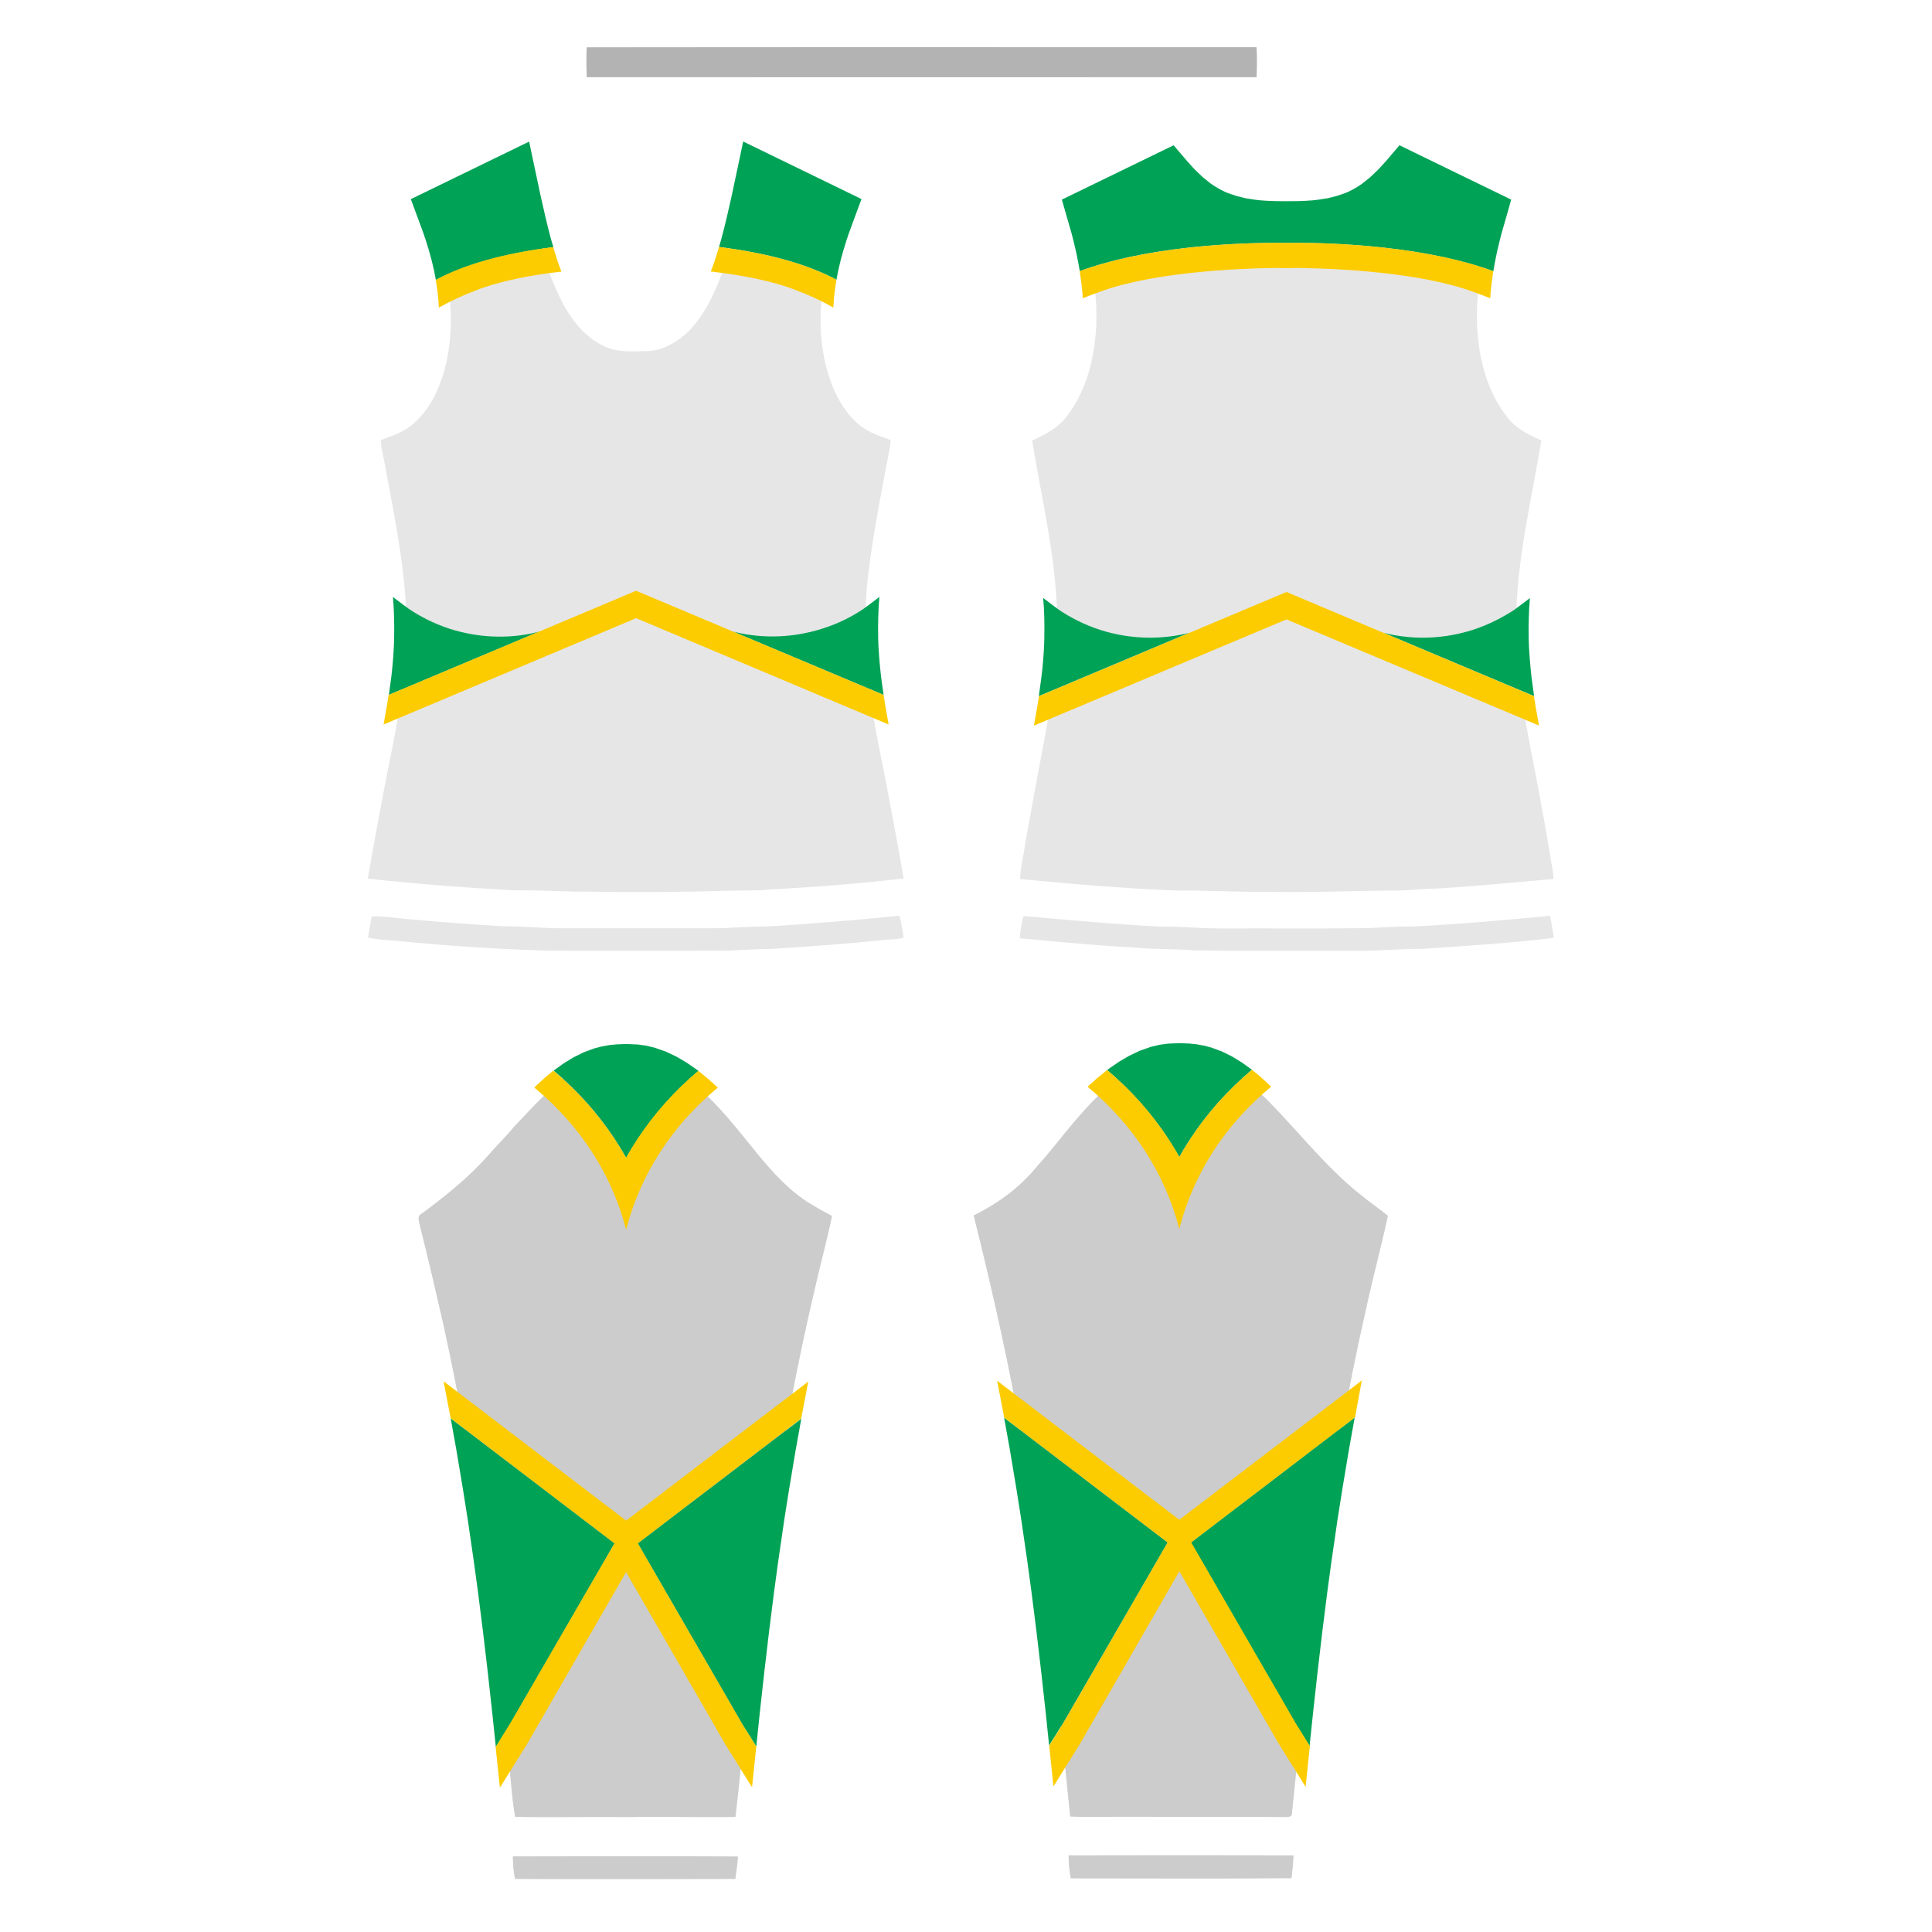 <?xml version="1.0" encoding="utf-8"?>
<!-- Generator: Adobe Illustrator 28.2.0, SVG Export Plug-In . SVG Version: 6.00 Build 0)  -->
<svg version="1.1" id="Layer_1" xmlns="http://www.w3.org/2000/svg" xmlns:xlink="http://www.w3.org/1999/xlink" x="0px" y="0px"
	 viewBox="0 0 2048 2048" style="enable-background:new 0 0 2048 2048;" xml:space="preserve">
<style type="text/css">
	.st0{fill:#E6E6E6;}
	.st1{fill:#00A256;}
	.st2{fill:#FCCC00;}
	.st3{fill:#CCCCCC;}
	.st4{fill:#B3B3B3;}
</style>
<g id="color01">
	<path id="cut" class="st0" d="M621.9,50.2c236.7-0.3,473.4-0.1,710.1-0.1c0.5,10.6,0.4,21.1,0,31.7c-236.7,0.1-473.4,0.1-710,0
		C621.5,71.3,621.6,60.7,621.9,50.2z M454.3,218.3c-3.6,1.3-1.7,5.7-0.9,8.2c9,24.2,17.7,48.9,21.4,74.6c5.1,31.5,4.2,64.1-4.7,94.9
		c-6.3,20.5-16.6,40.8-33.5,54.5c-9.4,7.9-21.5,11.6-32.8,16c-0.1,8.1,2.4,15.9,3.8,23.9c8.8,48.2,19,96.4,22.3,145.5
		c0.6,17.4,0.4,34.8,0.2,52.1c-2.4,46.8-11.7,93-21.1,138.8c-6.4,34.9-13.3,69.6-19.1,104.6c52.6,5.7,105.3,9.8,158.1,12.5
		c26.7-0.4,53.3,1.6,80,1.3c49.3,1,98.7,0.3,148-1.1c13.4-0.5,26.8,0.4,40.1-1.2c47.4-2.5,94.6-6.3,141.8-11.6
		c-5.9-34.8-12.6-69.5-19.1-104.3c-8.9-43.3-17.5-86.8-20.8-131c-1.1-30.9-1.1-61.9,3-92.6c5-39.1,12.6-77.9,19.9-116.6
		c1.2-6.7,3-13.4,3.2-20.3c-9.1-3.5-18.6-6.4-26.9-11.6c-15.2-9.6-25.6-25.1-32.9-41.2c-14.3-33-17.1-70.2-12.3-105.6
		c3.3-30.5,14.5-59.1,24.3-87.9c-29.1-15.5-59.4-28.9-88.8-43.8c-4.1-1.8-8-4.8-12.7-3.9c-8.6,39.7-16.3,79.9-30,118.3
		c-8.1,22.1-18.6,43.9-35.3,60.8c-11.8,11.1-26.8,20.1-43.4,20.6c-15.2,0.2-31.2,1.7-45.3-5c-22.7-10.4-37.9-31.7-48.2-53.7
		c-16.1-33.4-23.9-69.9-32.1-105.9c-2.5-11.8-5.5-23.5-7.3-35.5c-5.2,0.2-9.6,3-14.2,5.1C510.8,190.9,482.5,204.5,454.3,218.3z
		 M1161.2,356.9c-2.9,29.9-11.6,60-30.1,84.1c-9.1,12.5-23.3,19.7-37,25.9c10.2,62.8,25.7,125.3,26.6,189.2c0.8,33.6-3,67-8.6,100.1
		c-8.5,47.4-17.8,94.6-26,142c-1.3,11.2-4.7,22.2-4.7,33.6c54.8,5.3,109.6,9.9,164.6,12.2c32-0.4,64,1.8,96,1.3
		c43.3,1,86.7-0.8,130-1.3c17.4,0.7,34.7-2,52.1-2.1c40.9-2.7,81.8-6.3,122.6-10.2c-0.1-5.5-0.9-10.9-2.1-16.3
		c-5.1-31.8-10.9-63.6-17-95.3c-10.1-52.9-21.2-106.1-20.5-160.1c0.4-65.3,16.2-129.1,26.8-193.2c-13.5-5.7-27.1-12.8-36.2-24.6
		c-21.8-27.7-30.6-63.5-32-98.2c-1.6-42.2,8.7-83.5,20.1-123.7c-33-17.1-66.8-32.4-100.2-48.7c-14.4,17-29.9,34.1-50.5,43.8
		c-22.1,10.9-47.3,11.1-71.4,12.5c-25.1-1.4-51.3-1.8-74-13.9c-19.3-9.7-33.9-26.2-47.8-42.3c-33.5,16-67.1,31.8-100.2,48.5
		C1154.5,264.5,1165.9,310.5,1161.2,356.9z M754,984c-52.7,0.1-105.3,0-158,0c-20.7,0.1-41.3-2.2-62-2.1
		c-32.1-1.8-64.1-4.2-96.1-7.1c-14.6-1.1-29.1-3.6-43.7-3.5c-1.7,7.4-2.6,15-4.2,22.5c11.8,2.9,24.1,2.5,36.1,4.1
		c51.9,5.1,103.9,8.3,156,9.9c59.3,0.1,118.7,0,178,0c19.4,0.3,38.7-2.1,58.1-1.9c40.7-2.6,81.3-5.5,121.8-9.8
		c6-0.2,12-0.6,17.9-2.1c-1.4-7.8-2.3-15.7-4.5-23.3c-47,4.7-94.1,8.8-141.3,11.4C792.6,981.9,773.4,984.1,754,984z M1081,994.6
		c40.9,3.6,81.9,7.9,122.9,9.9c20.6,2.1,41.4,1.1,62.1,3c56.7,0.8,113.4,0.2,170,0.4c24.1,0.4,48-2.3,72.1-2.1
		c46.4-3.1,92.8-6,138.9-11.6c-0.9-7.9-2.3-15.7-4-23.4c-48.9,4.7-97.9,9-147,11.4c-16.7-0.4-33.3,1.4-49.9,1.7
		c-49.4,0.6-98.7,0.1-148.1,0.3c-22.7,0.2-45.3-2.2-68-2c-48.4-2.4-96.7-6.9-145-11.2C1083,978.6,1081.3,986.5,1081,994.6z
		 M604.3,1138.4c-22.6,15.7-40.8,36.6-59.7,56.4c-8.3,10.3-18,19.3-26.5,29.4c-21.1,23.8-45.9,43.8-71.4,62.6
		c-5,2.4-2.3,8.1-1.6,12.2c8.9,35.5,17.2,71.1,25.3,106.8c33.1,149.7,52,302,68.1,454.2c3,21.9,3.7,44.2,7.6,65.9
		c39.3,0.9,78.6-0.3,117.9,0.3c38.5-0.8,77.1,0.4,115.6-0.2c3.7-30.6,6.3-61.3,10-91.9c16.6-156.6,37.5-313.1,73.8-466.5
		c5.8-26.3,13.2-52.3,18.5-78.7c-8.9-4.4-17.5-9.6-26-14.7c-28.4-18.6-48.9-46.1-70.1-72.1c-19.7-24.1-40.4-48.3-67.3-64.6
		c-21.4-13.3-47.6-20.6-72.7-15.5C630.8,1123.4,616.7,1129.8,604.3,1138.4z M1146.4,1180.4c-16.5,18.3-30.9,38.3-47.5,56.5
		c-17.9,22.1-41.4,39-66.7,51.6c20.6,82.7,39.4,165.9,53.4,249.9c21.9,128.3,35.8,257.7,48.9,387.1c21.1,1.1,42.3,0.1,63.4,0.3
		c54,0.3,108.1-0.2,162.1,0.3c3.5-0.2,10,1,9.5-4.5c18.3-178.3,38.1-357,78.1-532c7.2-33.7,16.3-67.1,23.6-100.8
		c-8.9-7.2-18.3-13.7-27.2-20.9c-41.9-32.7-73.1-76.3-111.6-112.4c-12.7-10.9-25.6-22.3-41.5-28.4c-22.5-9.2-48.5-9.9-71.5-1.6
		C1190.3,1136,1166.5,1157.4,1146.4,1180.4z M1135,1991.1c78,0,156,0.5,234-0.2c0.9-8,1.9-16,2.1-24.1c-79.4-0.2-158.9-0.2-238.3,0
		C1132.6,1975,1133.8,1983.1,1135,1991.1z M546.1,1991.7c77.8,0.3,155.6,0.2,233.4,0c0.8-7.9,2.5-15.7,2.6-23.7
		c-79.5-0.5-159-0.3-238.4-0.1C543.8,1975.9,544.2,1983.9,546.1,1991.7z"/>
</g>
<g id="color02">
	<path class="st1" d="M915.2,645.5c1.1-0.7,8.5-6.3,17-12.7l-0.8,10.8l-0.4,10.5l-0.2,10.5l0.1,11.9l0.3,8.7l0.7,10.6l0.9,10.5
		l1.1,10.5l2.7,19.8l-159.4-67.1c5.1,1.3,11.9,2.8,19.9,3.8c34.2,4.4,61.7-2.8,74.5-6.9C889.7,660.8,904.2,652.9,915.2,645.5z
		 M551.4,673.5c-34.2,4.4-61.7-2.8-74.5-6.9c-17.9-5.8-32.4-13.7-43.4-21.1c-1.1-0.7-8.5-6.3-17-12.7l0.8,10.8l0.4,10.5l0.2,10.5
		l-0.1,11.9l-0.3,8.7l-0.6,10.6l-0.9,10.5l-1.1,10.5l-2.7,19.8l159.4-67.1C566.2,671,559.4,672.5,551.4,673.5z M1561.2,667.7
		c-12.9,4.1-40.4,11.3-74.5,6.9c-8-1-14.8-2.5-19.9-3.8l159.4,67.1l-2.7-19.8l-1.1-10.5l-0.9-10.6l-0.7-10.5l-0.3-8.7l-0.1-11.9
		l0.2-10.6l0.4-10.5l0.8-10.8c-8.6,6.4-15.9,12-17,12.7C1593.5,654,1579.1,661.9,1561.2,667.7z M1240.7,674.6
		c-34.2,4.4-61.7-2.8-74.5-6.9c-17.9-5.8-32.4-13.7-43.4-21.1c-1.1-0.7-8.5-6.3-17-12.7l0.8,10.8l0.4,10.5l0.1,10.6l-0.1,11.9
		l-0.3,8.7L1106,697l-0.9,10.6l-1.2,10.5l-2.7,19.8l159.4-67.1C1255.5,672.1,1248.7,673.6,1240.7,674.6z"/>
</g>
<g id="color03">
	<path class="st2" d="M674.3,655.3L406.6,768l3.4-19.2l1.7-10.6l0.2-1.5l159.4-67.1l103-43.4v0l0,0l0,0l0,0l0,0l0,0l0,0v0l103,43.4
		l159.4,67.1l0.2,1.5l1.7,10.6l3.4,19.2L674.3,655.3z M1631.4,769.1L1628,750l-1.7-10.5l-0.2-1.5l-159.4-67.1l-103-43.4v0l0,0h0l0,0
		l0,0h0l0,0v0l-103,43.4l-159.4,67.1l-0.2,1.5l-1.7,10.5l-3.4,19.2l267.7-112.6L1631.4,769.1z"/>
</g>
<g id="color06">
	<path class="st3" d="M604.3,1138.4c-22.6,15.7-40.8,36.6-59.7,56.4c-8.3,10.3-18,19.3-26.5,29.4c-21.1,23.8-45.9,43.8-71.4,62.6
		c-5,2.4-2.3,8.1-1.6,12.2c8.9,35.5,17.2,71.1,25.3,106.8c33.1,149.7,52,302,68.1,454.2c3,21.9,3.7,44.2,7.6,65.9
		c39.3,0.9,78.6-0.3,117.9,0.3c38.5-0.8,77.1,0.4,115.6-0.2c3.7-30.6,6.3-61.3,10-91.9c16.6-156.6,37.5-313.1,73.8-466.5
		c5.8-26.3,13.2-52.3,18.5-78.7c-8.9-4.4-17.5-9.6-26-14.7c-28.4-18.6-48.9-46.1-70.1-72.1c-19.7-24.1-40.4-48.3-67.3-64.6
		c-21.4-13.3-47.6-20.6-72.7-15.5C630.8,1123.4,616.7,1129.8,604.3,1138.4z M1146.4,1180.4c-16.5,18.3-30.9,38.3-47.5,56.5
		c-17.9,22.1-41.4,39-66.7,51.6c20.6,82.7,39.4,165.9,53.4,249.9c21.9,128.3,35.8,257.7,48.9,387.1c21.1,1.1,42.3,0.1,63.4,0.3
		c54,0.3,108.1-0.2,162.1,0.3c3.5-0.2,10,1,9.5-4.5c18.3-178.3,38.1-357,78.1-532c7.2-33.7,16.3-67.1,23.6-100.8
		c-8.9-7.2-18.3-13.7-27.2-20.9c-41.9-32.7-73.1-76.3-111.6-112.4c-12.7-10.9-25.6-22.3-41.5-28.4c-22.5-9.2-48.5-9.9-71.5-1.6
		C1190.3,1136,1166.5,1157.4,1146.4,1180.4z M1135,1991.1c78,0,156,0.5,234-0.2c0.9-8,1.9-16,2.1-24.1c-79.4-0.2-158.9-0.2-238.3,0
		C1132.6,1975,1133.8,1983.1,1135,1991.1z M546.1,1991.7c77.8,0.3,155.6,0.2,233.4,0c0.8-7.9,2.5-15.7,2.6-23.7
		c-79.5-0.5-159-0.3-238.4-0.1C543.8,1975.9,544.2,1983.9,546.1,1991.7z"/>
</g>
<g id="color07">
	<path class="st1" d="M540.8,1827.4l-15.2,24.5l-3.7-35.3l-4.8-43.5l-5.1-43.4l-5.3-42l-4.4-32.4l-6.3-43.3l-5.1-32.3l-7.2-43.1
		l-5.8-32.2l-0.2-0.9L651.4,1636L540.8,1827.4z M786.7,1827.4l15,24l3.6-34.8l4.8-43.4l5.1-43.4l5.3-42l4.4-32.4l6.3-43.3l5.1-32.3
		l7.2-43.1l5.8-32.2l0.1-0.6L676.1,1636L786.7,1827.4z M1373,1826.5l15.2,24.5l3.7-35.3l4.8-43.5l5.1-43.4l5.3-42l4.4-32.4l6.3-43.3
		l5.1-32.3l7.2-43.1l5.8-32.2l0.2-0.9l-173.7,132.6L1373,1826.5z M1237.7,1635.1l-173.3-132.3l0.1,0.6l5.8,32.2l7.2,43.1l5.1,32.3
		l6.3,43.3l4.4,32.4l5.3,42l5.1,43.4l4.8,43.4l3.6,34.8l15-24L1237.7,1635.1z M584.1,253.6l-3.1-12l-2.9-11.9l-5.3-23.4l-8.3-39.1
		l-3.6-17.1l-125.4,61l4.3,11.6l9.1,24.7l2.7,8.1l3.1,10.1l2.8,10.1l2.4,10.1l2,10.2l0.1,0.8c30.7-16.5,72.6-28.2,124.6-34.8
		L584.1,253.6z M886.8,295.8l2-10.1l2.4-10.1l2.8-10.1l3.1-10.1l2.7-8.1l9.1-24.7l4.3-11.6l-125.4-61l-3.6,17.1l-8.3,39.1l-5.3,23.4
		l-2.9,11.9l-3.1,12l-2.4,8.3c52,6.5,93.9,18.2,124.6,34.8L886.8,295.8z M651.5,1207.1c4.3,6.6,8.4,13.3,12.3,20.2
		c3.8-6.9,7.9-13.6,12.3-20.2c17.6-26.6,39.1-50.7,64.3-71.9l-3-2.2l-9.9-6.8l-10.6-6.2l-11.2-5.3l-11.7-4.1l-9.3-2.2l-8.7-1.2
		l-11.6-0.5l-0.6,0l-0.6,0l-10,0.4l-7.7,0.8l-7.7,1.4l-7.7,2l-11.4,4.2l-10.9,5.4l-10.4,6.4l-9.9,7.1l-0.6,0.5
		C612.2,1156.1,633.8,1180.3,651.5,1207.1z M1237.8,1206.2c4.3,6.6,8.4,13.3,12.3,20.2c3.8-6.9,7.9-13.6,12.3-20.2
		c17.7-26.8,39.3-50.9,64.7-72.2l-0.6-0.5l-9.9-7.1l-10.4-6.4l-10.9-5.4l-11.4-4.2l-7.7-2l-7.7-1.4l-7.7-0.8l-10-0.4l-0.6,0l-0.6,0
		l-11.6,0.5l-8.7,1.2l-9.3,2.2l-11.7,4.1l-11.2,5.3l-10.6,6.2l-9.9,6.8l-3,2.2C1198.7,1155.5,1220.2,1179.5,1237.8,1206.2z
		 M1351.8,257.4c3.4,0,7.4,0,11.9,0.1c4.5-0.1,8.4-0.1,11.9-0.1c18.4,0,52.5,0.8,91.5,5.1c45.9,5.1,84.7,13.5,115.9,25l1.5-8.7
		l2.1-10.4l2.4-10.4l2.6-10.3l7.2-25l3.1-11.1l-118.4-57.6l-6.9,8.1l-7.7,9l-6.2,6.8l-2.9,3l-7.4,7l-7.8,6.3l-3.7,2.6l-6.1,3.7
		l-5.4,2.7l-3,1.3l-9.3,3.2l-9.6,2.4l-10.1,1.6l-6.3,0.7l-7.5,0.5l-7.8,0.3l-12,0.1l-12-0.1l-7.8-0.3l-7.5-0.5l-6.3-0.7l-10.1-1.6
		l-9.6-2.4l-9.3-3.2l-3-1.3l-5.4-2.7l-6.2-3.7l-3.7-2.6l-7.8-6.3l-7.4-7l-2.9-3l-6.1-6.8l-7.7-9l-6.9-8.1l-118.5,57.6l3.2,11.1
		l7.2,25l2.6,10.3l2.4,10.4l2.1,10.4l1.5,8.6c31.1-11.5,69.9-19.9,115.8-25C1299.3,258.2,1333.4,257.5,1351.8,257.4z"/>
</g>
<g id="color08">
	<path class="st2" d="M850.7,1469.2l6.1-4.7l-7.5,39.2L676.1,1636l110.6,191.4l15,24l-4.5,43.2l-28.4-45.6l-105.1-182.5
		l-105.1,182.5l-28.7,46l-4.5-43.2l15.2-24.5L651.4,1636l-173.7-132.6l-7.5-39.2l6.5,5l187,142.7L850.7,1469.2z M1443.6,1463.3
		l-6.5,5l-187,142.7l-187-142.7l-6.1-4.7l7.5,39.2l173.3,132.3l-110.6,191.4l-15,24l4.5,43.2l28.4-45.6l105.1-182.5l105.1,182.5
		l28.7,46l4.5-43.2l-15.2-24.5l-110.6-191.4l173.7-132.6L1443.6,1463.3z M845,308.1c13.4,5,26.2,11,38.4,17.9l0.6-9.7l1.2-10.3
		l1.5-9.4c-30.7-16.5-72.6-28.2-124.6-34.8l-1,3.6l-3.7,11.7l-3.9,10.7c31.2,3.6,65,9.7,91.3,20.2L845,308.1z M503.8,308.1
		c26.4-10.5,60.1-16.6,91.3-20.2l-3.9-10.7l-3.7-11.7l-1-3.6c-52,6.5-93.9,18.2-124.6,34.8l1.5,9.4l1.2,10.3l0.6,9.7
		c12.2-6.9,25-12.9,38.4-17.9L503.8,308.1z M663.7,1303.6c15.1-58.6,48.5-110.3,97.2-150.7l-9.6-8.7l-10.1-8.3l-1-0.7
		c-25.2,21.2-46.7,45.2-64.3,71.9c-4.3,6.6-8.4,13.3-12.3,20.2c-3.8-6.9-7.9-13.6-12.3-20.2c-17.7-26.8-39.3-50.9-64.7-72.2
		l-8.7,7.2l-8.9,8.2l-2.6,2.6C615.2,1193.2,648.6,1245,663.7,1303.6z M1250.1,1302.7c15.1-58.6,48.5-110.4,97.3-150.7l-2.6-2.6
		l-8.9-8.2l-8.7-7.2c-25.4,21.3-47,45.4-64.7,72.2c-4.3,6.6-8.4,13.3-12.3,20.2c-3.8-6.9-7.9-13.6-12.3-20.2
		c-17.6-26.6-39.1-50.7-64.3-71.9l-1,0.7l-10.1,8.3l-9.6,8.7C1201.5,1192.4,1235,1244.1,1250.1,1302.7z M1166.1,309.2
		c56.9-20.8,145.2-24.5,181.3-25.1l4.4-0.1l4.4,0.1c2.3,0,4.8,0.1,7.5,0.2c2.7-0.1,5.2-0.1,7.5-0.2l4.4-0.1l4.4,0.1
		c36.1,0.6,124.4,4.3,181.3,25.1l0.2,0.1c6.2,2.1,12.3,4.5,18.2,6.9l0.4-5.9l1.1-10.5l1.5-10.5l0.3-1.8c-31.1-11.6-70-19.9-115.9-25
		c-39-4.3-73.1-5.1-91.5-5.1c-3.4,0-7.4,0-11.9,0.1c-4.5-0.1-8.4-0.1-11.9-0.1c-18.4,0-52.5,0.8-91.5,5.1
		c-45.9,5.1-84.7,13.5-115.8,25l0.3,1.8l1.5,10.5l1.1,10.5l0.4,5.9c6-2.5,12-4.8,18.2-6.9L1166.1,309.2z"/>
</g>
<g id="color13">
	<path class="st4" d="M621.9,50.2c236.7-0.3,473.4-0.1,710.1-0.1c0.5,10.6,0.4,21.1,0,31.7c-236.7,0.1-473.4,0.1-710,0
		C621.5,71.3,621.6,60.7,621.9,50.2z"/>
</g>
</svg>

